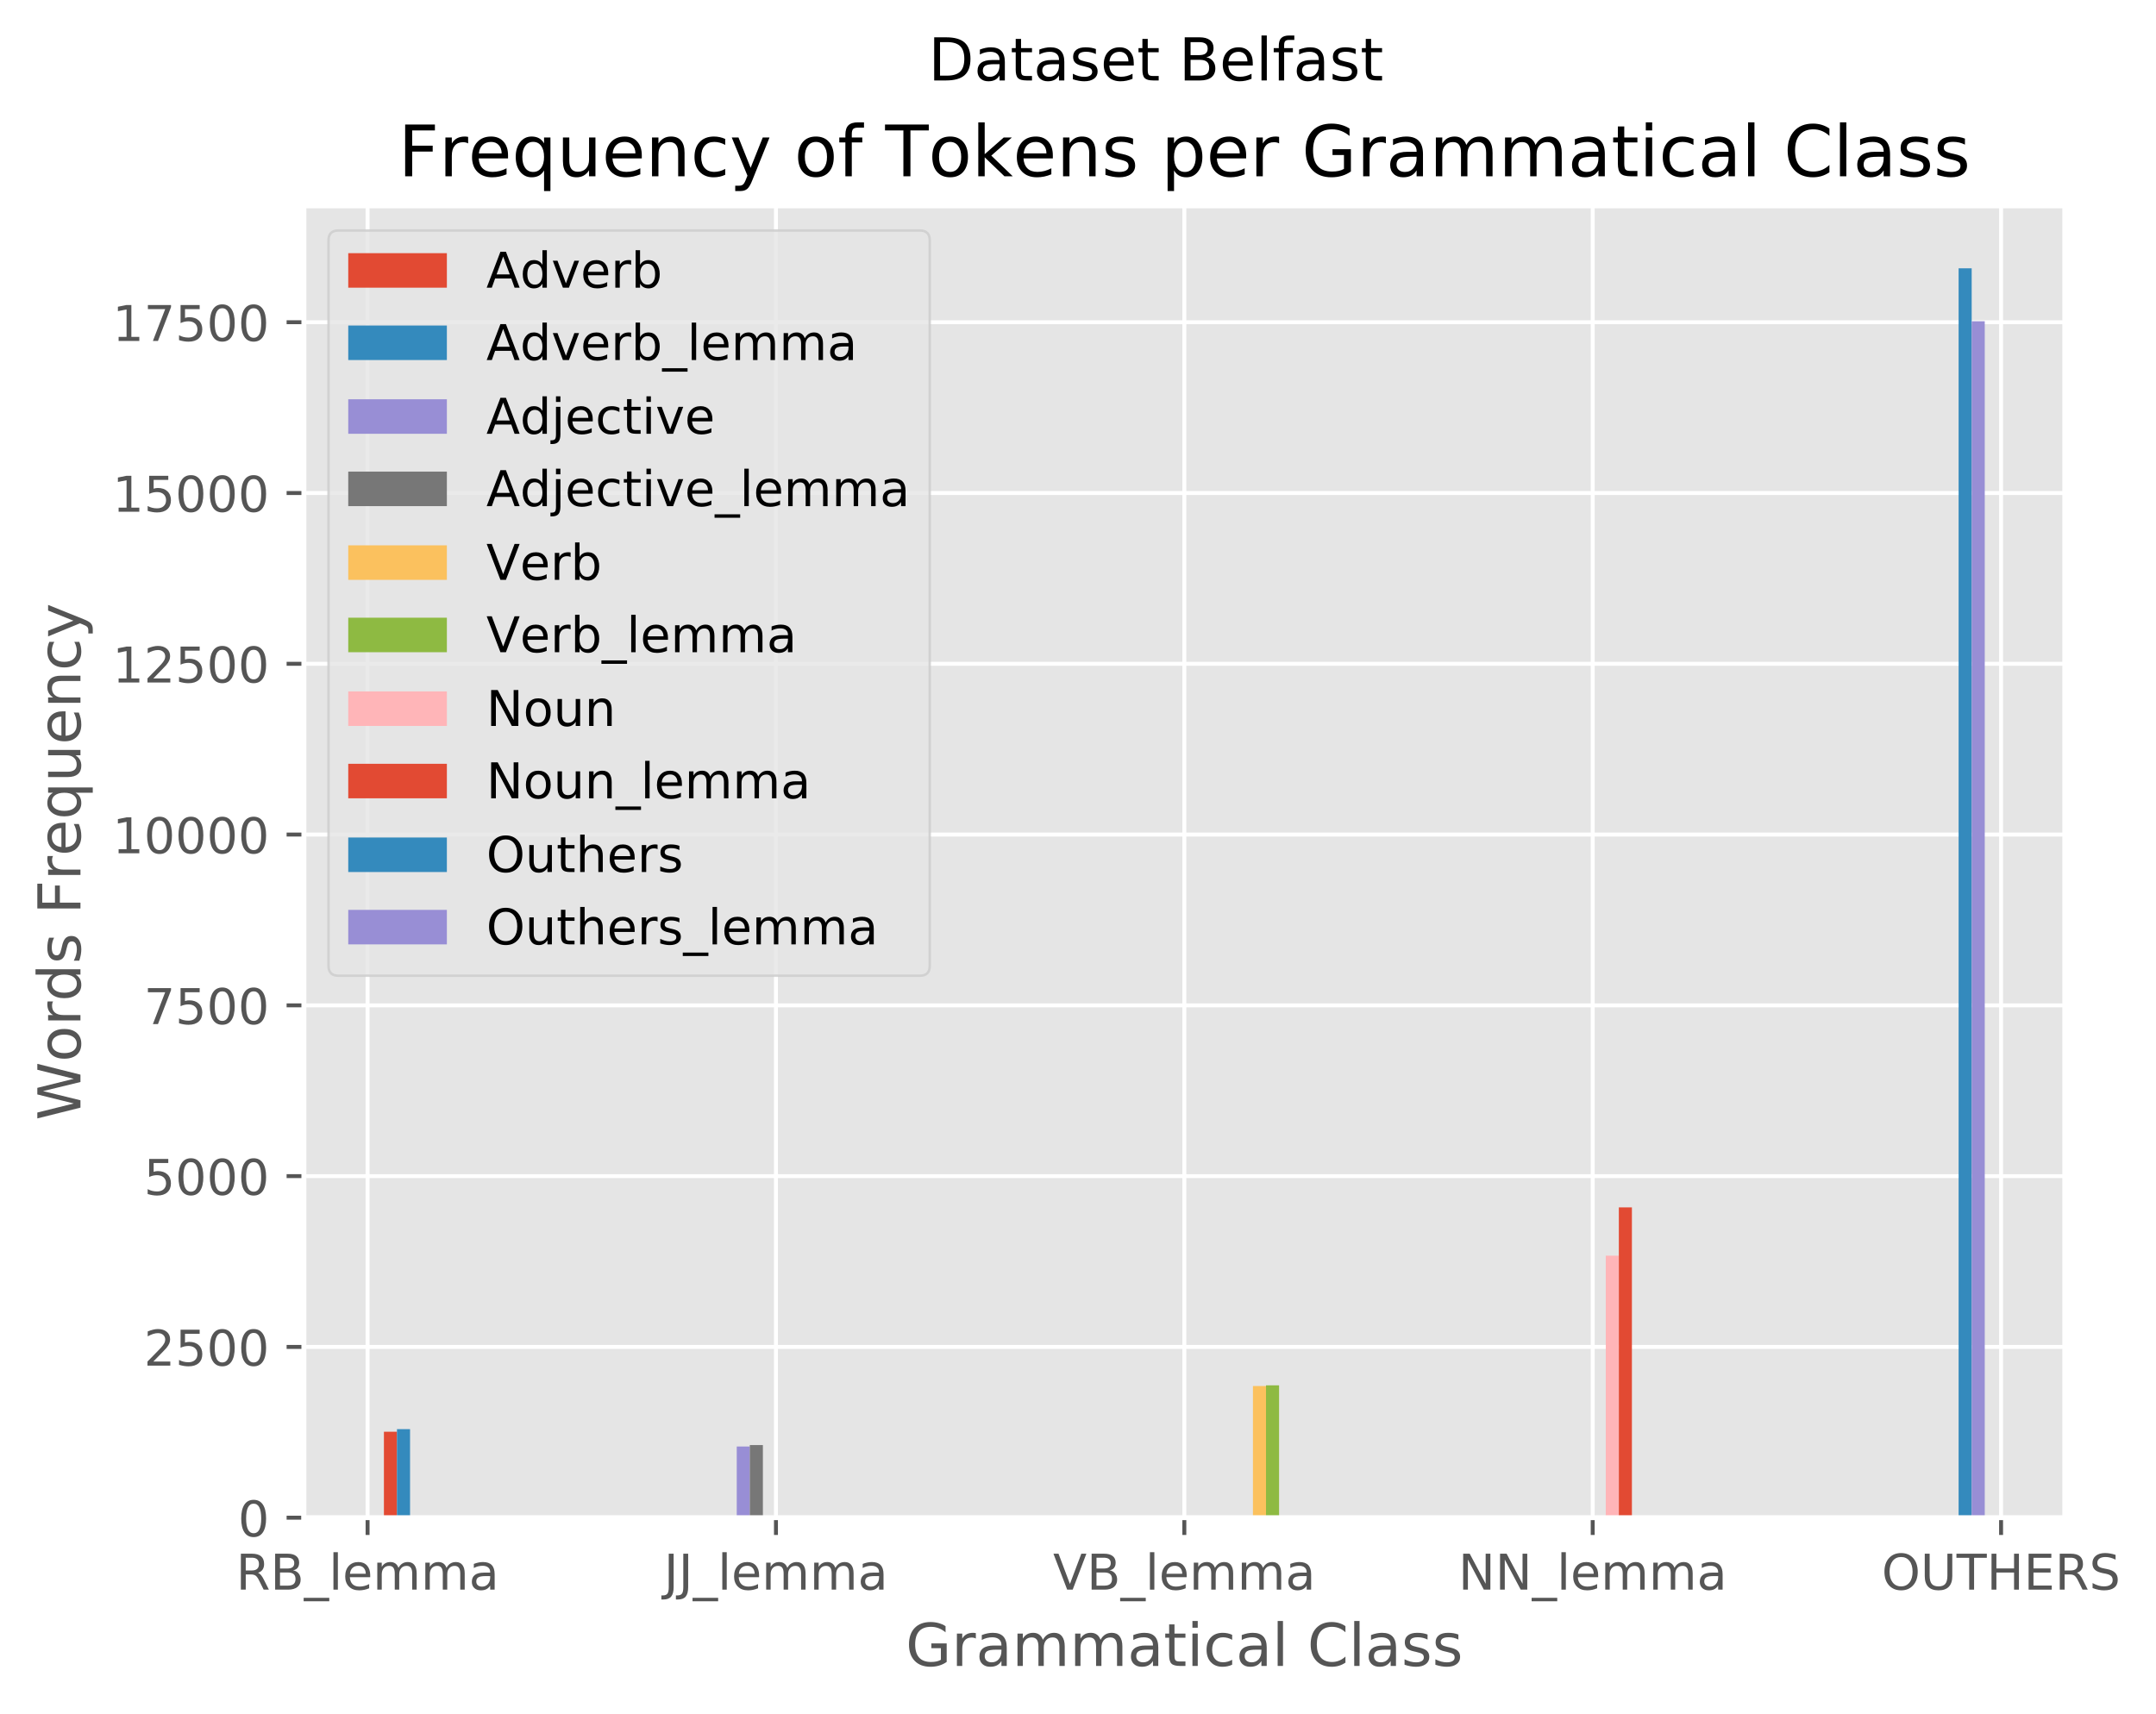 <?xml version="1.0" encoding="utf-8" standalone="no"?>
<!DOCTYPE svg PUBLIC "-//W3C//DTD SVG 1.1//EN"
  "http://www.w3.org/Graphics/SVG/1.1/DTD/svg11.dtd">
<!-- Created with matplotlib (http://matplotlib.org/) -->
<svg height="347.642pt" version="1.1" viewBox="0 0 437.244 347.642" width="437.244pt" xmlns="http://www.w3.org/2000/svg" xmlns:xlink="http://www.w3.org/1999/xlink">
 <defs>
  <style type="text/css">
*{stroke-linecap:butt;stroke-linejoin:round;}
  </style>
 </defs>
 <g id="figure_1">
  <g id="patch_1">
   <path d="M 0 347.642 
L 437.244 347.642 
L 437.244 0 
L 0 0 
z
" style="fill:#ffffff;"/>
  </g>
  <g id="axes_1">
   <g id="patch_2">
    <path d="M 61.626 307.872 
L 418.746 307.872 
L 418.746 41.76 
L 61.626 41.76 
z
" style="fill:#e5e5e5;"/>
   </g>
   <g id="matplotlib.axis_1">
    <g id="xtick_1">
     <g id="line2d_1">
      <path clip-path="url(#p99de558b36)" d="M 74.546 307.872 
L 74.546 41.76 
" style="fill:none;stroke:#ffffff;stroke-linecap:square;stroke-width:0.8;"/>
     </g>
     <g id="line2d_2">
      <defs>
       <path d="M 0 0 
L 0 3.5 
" id="m81a0462967" style="stroke:#555555;stroke-width:0.8;"/>
      </defs>
      <g>
       <use style="fill:#555555;stroke:#555555;stroke-width:0.8;" x="74.546" xlink:href="#m81a0462967" y="307.872"/>
      </g>
     </g>
     <g id="text_1">
      <!-- RB_lemma -->
      <defs>
       <path d="M 44.391 34.188 
Q 47.562 33.109 50.562 29.594 
Q 53.562 26.078 56.594 19.922 
L 66.609 0 
L 56 0 
L 46.688 18.703 
Q 43.062 26.031 39.672 28.422 
Q 36.281 30.812 30.422 30.812 
L 19.672 30.812 
L 19.672 0 
L 9.812 0 
L 9.812 72.906 
L 32.078 72.906 
Q 44.578 72.906 50.734 67.672 
Q 56.891 62.453 56.891 51.906 
Q 56.891 45.016 53.688 40.469 
Q 50.484 35.938 44.391 34.188 
z
M 19.672 64.797 
L 19.672 38.922 
L 32.078 38.922 
Q 39.203 38.922 42.844 42.219 
Q 46.484 45.516 46.484 51.906 
Q 46.484 58.297 42.844 61.547 
Q 39.203 64.797 32.078 64.797 
z
" id="DejaVuSans-52"/>
       <path d="M 19.672 34.812 
L 19.672 8.109 
L 35.5 8.109 
Q 43.453 8.109 47.281 11.406 
Q 51.125 14.703 51.125 21.484 
Q 51.125 28.328 47.281 31.562 
Q 43.453 34.812 35.5 34.812 
z
M 19.672 64.797 
L 19.672 42.828 
L 34.281 42.828 
Q 41.5 42.828 45.031 45.531 
Q 48.578 48.25 48.578 53.812 
Q 48.578 59.328 45.031 62.062 
Q 41.5 64.797 34.281 64.797 
z
M 9.812 72.906 
L 35.016 72.906 
Q 46.297 72.906 52.391 68.219 
Q 58.5 63.531 58.5 54.891 
Q 58.5 48.188 55.375 44.234 
Q 52.25 40.281 46.188 39.312 
Q 53.469 37.75 57.5 32.781 
Q 61.531 27.828 61.531 20.406 
Q 61.531 10.641 54.891 5.312 
Q 48.25 0 35.984 0 
L 9.812 0 
z
" id="DejaVuSans-42"/>
       <path d="M 50.984 -16.609 
L 50.984 -23.578 
L -0.984 -23.578 
L -0.984 -16.609 
z
" id="DejaVuSans-5f"/>
       <path d="M 9.422 75.984 
L 18.406 75.984 
L 18.406 0 
L 9.422 0 
z
" id="DejaVuSans-6c"/>
       <path d="M 56.203 29.594 
L 56.203 25.203 
L 14.891 25.203 
Q 15.484 15.922 20.484 11.062 
Q 25.484 6.203 34.422 6.203 
Q 39.594 6.203 44.453 7.469 
Q 49.312 8.734 54.109 11.281 
L 54.109 2.781 
Q 49.266 0.734 44.188 -0.344 
Q 39.109 -1.422 33.891 -1.422 
Q 20.797 -1.422 13.156 6.188 
Q 5.516 13.812 5.516 26.812 
Q 5.516 40.234 12.766 48.109 
Q 20.016 56 32.328 56 
Q 43.359 56 49.781 48.891 
Q 56.203 41.797 56.203 29.594 
z
M 47.219 32.234 
Q 47.125 39.594 43.094 43.984 
Q 39.062 48.391 32.422 48.391 
Q 24.906 48.391 20.391 44.141 
Q 15.875 39.891 15.188 32.172 
z
" id="DejaVuSans-65"/>
       <path d="M 52 44.188 
Q 55.375 50.25 60.062 53.125 
Q 64.75 56 71.094 56 
Q 79.641 56 84.281 50.016 
Q 88.922 44.047 88.922 33.016 
L 88.922 0 
L 79.891 0 
L 79.891 32.719 
Q 79.891 40.578 77.094 44.375 
Q 74.312 48.188 68.609 48.188 
Q 61.625 48.188 57.562 43.547 
Q 53.516 38.922 53.516 30.906 
L 53.516 0 
L 44.484 0 
L 44.484 32.719 
Q 44.484 40.625 41.703 44.406 
Q 38.922 48.188 33.109 48.188 
Q 26.219 48.188 22.156 43.531 
Q 18.109 38.875 18.109 30.906 
L 18.109 0 
L 9.078 0 
L 9.078 54.688 
L 18.109 54.688 
L 18.109 46.188 
Q 21.188 51.219 25.484 53.609 
Q 29.781 56 35.688 56 
Q 41.656 56 45.828 52.969 
Q 50 49.953 52 44.188 
z
" id="DejaVuSans-6d"/>
       <path d="M 34.281 27.484 
Q 23.391 27.484 19.188 25 
Q 14.984 22.516 14.984 16.5 
Q 14.984 11.719 18.141 8.906 
Q 21.297 6.109 26.703 6.109 
Q 34.188 6.109 38.703 11.406 
Q 43.219 16.703 43.219 25.484 
L 43.219 27.484 
z
M 52.203 31.203 
L 52.203 0 
L 43.219 0 
L 43.219 8.297 
Q 40.141 3.328 35.547 0.953 
Q 30.953 -1.422 24.312 -1.422 
Q 15.922 -1.422 10.953 3.297 
Q 6 8.016 6 15.922 
Q 6 25.141 12.172 29.828 
Q 18.359 34.516 30.609 34.516 
L 43.219 34.516 
L 43.219 35.406 
Q 43.219 41.609 39.141 45 
Q 35.062 48.391 27.688 48.391 
Q 23 48.391 18.547 47.266 
Q 14.109 46.141 10.016 43.891 
L 10.016 52.203 
Q 14.938 54.109 19.578 55.047 
Q 24.219 56 28.609 56 
Q 40.484 56 46.344 49.844 
Q 52.203 43.703 52.203 31.203 
z
" id="DejaVuSans-61"/>
      </defs>
      <g style="fill:#555555;" transform="translate(47.871 322.47)scale(0.1 -0.1)">
       <use xlink:href="#DejaVuSans-52"/>
       <use x="69.482" xlink:href="#DejaVuSans-42"/>
       <use x="138.086" xlink:href="#DejaVuSans-5f"/>
       <use x="188.086" xlink:href="#DejaVuSans-6c"/>
       <use x="215.869" xlink:href="#DejaVuSans-65"/>
       <use x="277.393" xlink:href="#DejaVuSans-6d"/>
       <use x="374.805" xlink:href="#DejaVuSans-6d"/>
       <use x="472.217" xlink:href="#DejaVuSans-61"/>
      </g>
     </g>
    </g>
    <g id="xtick_2">
     <g id="line2d_3">
      <path clip-path="url(#p99de558b36)" d="M 157.366 307.872 
L 157.366 41.76 
" style="fill:none;stroke:#ffffff;stroke-linecap:square;stroke-width:0.8;"/>
     </g>
     <g id="line2d_4">
      <g>
       <use style="fill:#555555;stroke:#555555;stroke-width:0.8;" x="157.366" xlink:href="#m81a0462967" y="307.872"/>
      </g>
     </g>
     <g id="text_2">
      <!-- JJ_lemma -->
      <defs>
       <path d="M 9.812 72.906 
L 19.672 72.906 
L 19.672 5.078 
Q 19.672 -8.109 14.672 -14.062 
Q 9.672 -20.016 -1.422 -20.016 
L -5.172 -20.016 
L -5.172 -11.719 
L -2.094 -11.719 
Q 4.438 -11.719 7.125 -8.047 
Q 9.812 -4.391 9.812 5.078 
z
" id="DejaVuSans-4a"/>
      </defs>
      <g style="fill:#555555;" transform="translate(134.646 322.47)scale(0.1 -0.1)">
       <use xlink:href="#DejaVuSans-4a"/>
       <use x="29.492" xlink:href="#DejaVuSans-4a"/>
       <use x="58.984" xlink:href="#DejaVuSans-5f"/>
       <use x="108.984" xlink:href="#DejaVuSans-6c"/>
       <use x="136.768" xlink:href="#DejaVuSans-65"/>
       <use x="198.291" xlink:href="#DejaVuSans-6d"/>
       <use x="295.703" xlink:href="#DejaVuSans-6d"/>
       <use x="393.115" xlink:href="#DejaVuSans-61"/>
      </g>
     </g>
    </g>
    <g id="xtick_3">
     <g id="line2d_5">
      <path clip-path="url(#p99de558b36)" d="M 240.186 307.872 
L 240.186 41.76 
" style="fill:none;stroke:#ffffff;stroke-linecap:square;stroke-width:0.8;"/>
     </g>
     <g id="line2d_6">
      <g>
       <use style="fill:#555555;stroke:#555555;stroke-width:0.8;" x="240.186" xlink:href="#m81a0462967" y="307.872"/>
      </g>
     </g>
     <g id="text_3">
      <!-- VB_lemma -->
      <defs>
       <path d="M 28.609 0 
L 0.781 72.906 
L 11.078 72.906 
L 34.188 11.531 
L 57.328 72.906 
L 67.578 72.906 
L 39.797 0 
z
" id="DejaVuSans-56"/>
      </defs>
      <g style="fill:#555555;" transform="translate(213.565 322.47)scale(0.1 -0.1)">
       <use xlink:href="#DejaVuSans-56"/>
       <use x="68.408" xlink:href="#DejaVuSans-42"/>
       <use x="137.012" xlink:href="#DejaVuSans-5f"/>
       <use x="187.012" xlink:href="#DejaVuSans-6c"/>
       <use x="214.795" xlink:href="#DejaVuSans-65"/>
       <use x="276.318" xlink:href="#DejaVuSans-6d"/>
       <use x="373.73" xlink:href="#DejaVuSans-6d"/>
       <use x="471.143" xlink:href="#DejaVuSans-61"/>
      </g>
     </g>
    </g>
    <g id="xtick_4">
     <g id="line2d_7">
      <path clip-path="url(#p99de558b36)" d="M 323.006 307.872 
L 323.006 41.76 
" style="fill:none;stroke:#ffffff;stroke-linecap:square;stroke-width:0.8;"/>
     </g>
     <g id="line2d_8">
      <g>
       <use style="fill:#555555;stroke:#555555;stroke-width:0.8;" x="323.006" xlink:href="#m81a0462967" y="307.872"/>
      </g>
     </g>
     <g id="text_4">
      <!-- NN_lemma -->
      <defs>
       <path d="M 9.812 72.906 
L 23.094 72.906 
L 55.422 11.922 
L 55.422 72.906 
L 64.984 72.906 
L 64.984 0 
L 51.703 0 
L 19.391 60.984 
L 19.391 0 
L 9.812 0 
z
" id="DejaVuSans-4e"/>
      </defs>
      <g style="fill:#555555;" transform="translate(295.755 322.47)scale(0.1 -0.1)">
       <use xlink:href="#DejaVuSans-4e"/>
       <use x="74.805" xlink:href="#DejaVuSans-4e"/>
       <use x="149.609" xlink:href="#DejaVuSans-5f"/>
       <use x="199.609" xlink:href="#DejaVuSans-6c"/>
       <use x="227.393" xlink:href="#DejaVuSans-65"/>
       <use x="288.916" xlink:href="#DejaVuSans-6d"/>
       <use x="386.328" xlink:href="#DejaVuSans-6d"/>
       <use x="483.74" xlink:href="#DejaVuSans-61"/>
      </g>
     </g>
    </g>
    <g id="xtick_5">
     <g id="line2d_9">
      <path clip-path="url(#p99de558b36)" d="M 405.826 307.872 
L 405.826 41.76 
" style="fill:none;stroke:#ffffff;stroke-linecap:square;stroke-width:0.8;"/>
     </g>
     <g id="line2d_10">
      <g>
       <use style="fill:#555555;stroke:#555555;stroke-width:0.8;" x="405.826" xlink:href="#m81a0462967" y="307.872"/>
      </g>
     </g>
     <g id="text_5">
      <!-- OUTHERS -->
      <defs>
       <path d="M 39.406 66.219 
Q 28.656 66.219 22.328 58.203 
Q 16.016 50.203 16.016 36.375 
Q 16.016 22.609 22.328 14.594 
Q 28.656 6.594 39.406 6.594 
Q 50.141 6.594 56.422 14.594 
Q 62.703 22.609 62.703 36.375 
Q 62.703 50.203 56.422 58.203 
Q 50.141 66.219 39.406 66.219 
z
M 39.406 74.219 
Q 54.734 74.219 63.906 63.938 
Q 73.094 53.656 73.094 36.375 
Q 73.094 19.141 63.906 8.859 
Q 54.734 -1.422 39.406 -1.422 
Q 24.031 -1.422 14.812 8.828 
Q 5.609 19.094 5.609 36.375 
Q 5.609 53.656 14.812 63.938 
Q 24.031 74.219 39.406 74.219 
z
" id="DejaVuSans-4f"/>
       <path d="M 8.688 72.906 
L 18.609 72.906 
L 18.609 28.609 
Q 18.609 16.891 22.844 11.734 
Q 27.094 6.594 36.625 6.594 
Q 46.094 6.594 50.344 11.734 
Q 54.594 16.891 54.594 28.609 
L 54.594 72.906 
L 64.5 72.906 
L 64.5 27.391 
Q 64.5 13.141 57.438 5.859 
Q 50.391 -1.422 36.625 -1.422 
Q 22.797 -1.422 15.734 5.859 
Q 8.688 13.141 8.688 27.391 
z
" id="DejaVuSans-55"/>
       <path d="M -0.297 72.906 
L 61.375 72.906 
L 61.375 64.594 
L 35.5 64.594 
L 35.5 0 
L 25.594 0 
L 25.594 64.594 
L -0.297 64.594 
z
" id="DejaVuSans-54"/>
       <path d="M 9.812 72.906 
L 19.672 72.906 
L 19.672 43.016 
L 55.516 43.016 
L 55.516 72.906 
L 65.375 72.906 
L 65.375 0 
L 55.516 0 
L 55.516 34.719 
L 19.672 34.719 
L 19.672 0 
L 9.812 0 
z
" id="DejaVuSans-48"/>
       <path d="M 9.812 72.906 
L 55.906 72.906 
L 55.906 64.594 
L 19.672 64.594 
L 19.672 43.016 
L 54.391 43.016 
L 54.391 34.719 
L 19.672 34.719 
L 19.672 8.297 
L 56.781 8.297 
L 56.781 0 
L 9.812 0 
z
" id="DejaVuSans-45"/>
       <path d="M 53.516 70.516 
L 53.516 60.891 
Q 47.906 63.578 42.922 64.891 
Q 37.938 66.219 33.297 66.219 
Q 25.25 66.219 20.875 63.094 
Q 16.5 59.969 16.5 54.203 
Q 16.5 49.359 19.406 46.891 
Q 22.312 44.438 30.422 42.922 
L 36.375 41.703 
Q 47.406 39.594 52.656 34.297 
Q 57.906 29 57.906 20.125 
Q 57.906 9.516 50.797 4.047 
Q 43.703 -1.422 29.984 -1.422 
Q 24.812 -1.422 18.969 -0.25 
Q 13.141 0.922 6.891 3.219 
L 6.891 13.375 
Q 12.891 10.016 18.656 8.297 
Q 24.422 6.594 29.984 6.594 
Q 38.422 6.594 43.016 9.906 
Q 47.609 13.234 47.609 19.391 
Q 47.609 24.75 44.312 27.781 
Q 41.016 30.812 33.5 32.328 
L 27.484 33.5 
Q 16.453 35.688 11.516 40.375 
Q 6.594 45.062 6.594 53.422 
Q 6.594 63.094 13.406 68.656 
Q 20.219 74.219 32.172 74.219 
Q 37.312 74.219 42.625 73.281 
Q 47.953 72.359 53.516 70.516 
z
" id="DejaVuSans-53"/>
      </defs>
      <g style="fill:#555555;" transform="translate(381.609 322.47)scale(0.1 -0.1)">
       <use xlink:href="#DejaVuSans-4f"/>
       <use x="78.711" xlink:href="#DejaVuSans-55"/>
       <use x="151.904" xlink:href="#DejaVuSans-54"/>
       <use x="212.988" xlink:href="#DejaVuSans-48"/>
       <use x="288.184" xlink:href="#DejaVuSans-45"/>
       <use x="351.367" xlink:href="#DejaVuSans-52"/>
       <use x="420.85" xlink:href="#DejaVuSans-53"/>
      </g>
     </g>
    </g>
    <g id="text_6">
     <!-- Grammatical Class -->
     <defs>
      <path d="M 59.516 10.406 
L 59.516 29.984 
L 43.406 29.984 
L 43.406 38.094 
L 69.281 38.094 
L 69.281 6.781 
Q 63.578 2.734 56.688 0.656 
Q 49.812 -1.422 42 -1.422 
Q 24.906 -1.422 15.25 8.562 
Q 5.609 18.562 5.609 36.375 
Q 5.609 54.25 15.25 64.234 
Q 24.906 74.219 42 74.219 
Q 49.125 74.219 55.547 72.453 
Q 61.969 70.703 67.391 67.281 
L 67.391 56.781 
Q 61.922 61.422 55.766 63.766 
Q 49.609 66.109 42.828 66.109 
Q 29.438 66.109 22.719 58.641 
Q 16.016 51.172 16.016 36.375 
Q 16.016 21.625 22.719 14.156 
Q 29.438 6.688 42.828 6.688 
Q 48.047 6.688 52.141 7.594 
Q 56.25 8.5 59.516 10.406 
z
" id="DejaVuSans-47"/>
      <path d="M 41.109 46.297 
Q 39.594 47.172 37.812 47.578 
Q 36.031 48 33.891 48 
Q 26.266 48 22.188 43.047 
Q 18.109 38.094 18.109 28.812 
L 18.109 0 
L 9.078 0 
L 9.078 54.688 
L 18.109 54.688 
L 18.109 46.188 
Q 20.953 51.172 25.484 53.578 
Q 30.031 56 36.531 56 
Q 37.453 56 38.578 55.875 
Q 39.703 55.766 41.062 55.516 
z
" id="DejaVuSans-72"/>
      <path d="M 18.312 70.219 
L 18.312 54.688 
L 36.812 54.688 
L 36.812 47.703 
L 18.312 47.703 
L 18.312 18.016 
Q 18.312 11.328 20.141 9.422 
Q 21.969 7.516 27.594 7.516 
L 36.812 7.516 
L 36.812 0 
L 27.594 0 
Q 17.188 0 13.234 3.875 
Q 9.281 7.766 9.281 18.016 
L 9.281 47.703 
L 2.688 47.703 
L 2.688 54.688 
L 9.281 54.688 
L 9.281 70.219 
z
" id="DejaVuSans-74"/>
      <path d="M 9.422 54.688 
L 18.406 54.688 
L 18.406 0 
L 9.422 0 
z
M 9.422 75.984 
L 18.406 75.984 
L 18.406 64.594 
L 9.422 64.594 
z
" id="DejaVuSans-69"/>
      <path d="M 48.781 52.594 
L 48.781 44.188 
Q 44.969 46.297 41.141 47.344 
Q 37.312 48.391 33.406 48.391 
Q 24.656 48.391 19.812 42.844 
Q 14.984 37.312 14.984 27.297 
Q 14.984 17.281 19.812 11.734 
Q 24.656 6.203 33.406 6.203 
Q 37.312 6.203 41.141 7.25 
Q 44.969 8.297 48.781 10.406 
L 48.781 2.094 
Q 45.016 0.344 40.984 -0.531 
Q 36.969 -1.422 32.422 -1.422 
Q 20.062 -1.422 12.781 6.344 
Q 5.516 14.109 5.516 27.297 
Q 5.516 40.672 12.859 48.328 
Q 20.219 56 33.016 56 
Q 37.156 56 41.109 55.141 
Q 45.062 54.297 48.781 52.594 
z
" id="DejaVuSans-63"/>
      <path id="DejaVuSans-20"/>
      <path d="M 64.406 67.281 
L 64.406 56.891 
Q 59.422 61.531 53.781 63.812 
Q 48.141 66.109 41.797 66.109 
Q 29.297 66.109 22.656 58.469 
Q 16.016 50.828 16.016 36.375 
Q 16.016 21.969 22.656 14.328 
Q 29.297 6.688 41.797 6.688 
Q 48.141 6.688 53.781 8.984 
Q 59.422 11.281 64.406 15.922 
L 64.406 5.609 
Q 59.234 2.094 53.438 0.328 
Q 47.656 -1.422 41.219 -1.422 
Q 24.656 -1.422 15.125 8.703 
Q 5.609 18.844 5.609 36.375 
Q 5.609 53.953 15.125 64.078 
Q 24.656 74.219 41.219 74.219 
Q 47.75 74.219 53.531 72.484 
Q 59.328 70.75 64.406 67.281 
z
" id="DejaVuSans-43"/>
      <path d="M 44.281 53.078 
L 44.281 44.578 
Q 40.484 46.531 36.375 47.5 
Q 32.281 48.484 27.875 48.484 
Q 21.188 48.484 17.844 46.438 
Q 14.5 44.391 14.5 40.281 
Q 14.5 37.156 16.891 35.375 
Q 19.281 33.594 26.516 31.984 
L 29.594 31.297 
Q 39.156 29.25 43.188 25.516 
Q 47.219 21.781 47.219 15.094 
Q 47.219 7.469 41.188 3.016 
Q 35.156 -1.422 24.609 -1.422 
Q 20.219 -1.422 15.453 -0.562 
Q 10.688 0.297 5.422 2 
L 5.422 11.281 
Q 10.406 8.688 15.234 7.391 
Q 20.062 6.109 24.812 6.109 
Q 31.156 6.109 34.562 8.281 
Q 37.984 10.453 37.984 14.406 
Q 37.984 18.062 35.516 20.016 
Q 33.062 21.969 24.703 23.781 
L 21.578 24.516 
Q 13.234 26.266 9.516 29.906 
Q 5.812 33.547 5.812 39.891 
Q 5.812 47.609 11.281 51.797 
Q 16.75 56 26.812 56 
Q 31.781 56 36.172 55.266 
Q 40.578 54.547 44.281 53.078 
z
" id="DejaVuSans-73"/>
     </defs>
     <g style="fill:#555555;" transform="translate(183.675 337.946)scale(0.12 -0.12)">
      <use xlink:href="#DejaVuSans-47"/>
      <use x="77.49" xlink:href="#DejaVuSans-72"/>
      <use x="118.604" xlink:href="#DejaVuSans-61"/>
      <use x="179.883" xlink:href="#DejaVuSans-6d"/>
      <use x="277.295" xlink:href="#DejaVuSans-6d"/>
      <use x="374.707" xlink:href="#DejaVuSans-61"/>
      <use x="435.986" xlink:href="#DejaVuSans-74"/>
      <use x="475.195" xlink:href="#DejaVuSans-69"/>
      <use x="502.979" xlink:href="#DejaVuSans-63"/>
      <use x="557.959" xlink:href="#DejaVuSans-61"/>
      <use x="619.238" xlink:href="#DejaVuSans-6c"/>
      <use x="647.021" xlink:href="#DejaVuSans-20"/>
      <use x="678.809" xlink:href="#DejaVuSans-43"/>
      <use x="748.633" xlink:href="#DejaVuSans-6c"/>
      <use x="776.416" xlink:href="#DejaVuSans-61"/>
      <use x="837.695" xlink:href="#DejaVuSans-73"/>
      <use x="889.795" xlink:href="#DejaVuSans-73"/>
     </g>
    </g>
   </g>
   <g id="matplotlib.axis_2">
    <g id="ytick_1">
     <g id="line2d_11">
      <path clip-path="url(#p99de558b36)" d="M 61.626 307.872 
L 418.746 307.872 
" style="fill:none;stroke:#ffffff;stroke-linecap:square;stroke-width:0.8;"/>
     </g>
     <g id="line2d_12">
      <defs>
       <path d="M 0 0 
L -3.5 0 
" id="m2eb735e2ea" style="stroke:#555555;stroke-width:0.8;"/>
      </defs>
      <g>
       <use style="fill:#555555;stroke:#555555;stroke-width:0.8;" x="61.626" xlink:href="#m2eb735e2ea" y="307.872"/>
      </g>
     </g>
     <g id="text_7">
      <!-- 0 -->
      <defs>
       <path d="M 31.781 66.406 
Q 24.172 66.406 20.328 58.906 
Q 16.5 51.422 16.5 36.375 
Q 16.5 21.391 20.328 13.891 
Q 24.172 6.391 31.781 6.391 
Q 39.453 6.391 43.281 13.891 
Q 47.125 21.391 47.125 36.375 
Q 47.125 51.422 43.281 58.906 
Q 39.453 66.406 31.781 66.406 
z
M 31.781 74.219 
Q 44.047 74.219 50.516 64.516 
Q 56.984 54.828 56.984 36.375 
Q 56.984 17.969 50.516 8.266 
Q 44.047 -1.422 31.781 -1.422 
Q 19.531 -1.422 13.062 8.266 
Q 6.594 17.969 6.594 36.375 
Q 6.594 54.828 13.062 64.516 
Q 19.531 74.219 31.781 74.219 
z
" id="DejaVuSans-30"/>
      </defs>
      <g style="fill:#555555;" transform="translate(48.264 311.671)scale(0.1 -0.1)">
       <use xlink:href="#DejaVuSans-30"/>
      </g>
     </g>
    </g>
    <g id="ytick_2">
     <g id="line2d_13">
      <path clip-path="url(#p99de558b36)" d="M 61.626 273.228 
L 418.746 273.228 
" style="fill:none;stroke:#ffffff;stroke-linecap:square;stroke-width:0.8;"/>
     </g>
     <g id="line2d_14">
      <g>
       <use style="fill:#555555;stroke:#555555;stroke-width:0.8;" x="61.626" xlink:href="#m2eb735e2ea" y="273.228"/>
      </g>
     </g>
     <g id="text_8">
      <!-- 2500 -->
      <defs>
       <path d="M 19.188 8.297 
L 53.609 8.297 
L 53.609 0 
L 7.328 0 
L 7.328 8.297 
Q 12.938 14.109 22.625 23.891 
Q 32.328 33.688 34.812 36.531 
Q 39.547 41.844 41.422 45.531 
Q 43.312 49.219 43.312 52.781 
Q 43.312 58.594 39.234 62.25 
Q 35.156 65.922 28.609 65.922 
Q 23.969 65.922 18.812 64.312 
Q 13.672 62.703 7.812 59.422 
L 7.812 69.391 
Q 13.766 71.781 18.938 73 
Q 24.125 74.219 28.422 74.219 
Q 39.75 74.219 46.484 68.547 
Q 53.219 62.891 53.219 53.422 
Q 53.219 48.922 51.531 44.891 
Q 49.859 40.875 45.406 35.406 
Q 44.188 33.984 37.641 27.219 
Q 31.109 20.453 19.188 8.297 
z
" id="DejaVuSans-32"/>
       <path d="M 10.797 72.906 
L 49.516 72.906 
L 49.516 64.594 
L 19.828 64.594 
L 19.828 46.734 
Q 21.969 47.469 24.109 47.828 
Q 26.266 48.188 28.422 48.188 
Q 40.625 48.188 47.75 41.5 
Q 54.891 34.812 54.891 23.391 
Q 54.891 11.625 47.562 5.094 
Q 40.234 -1.422 26.906 -1.422 
Q 22.312 -1.422 17.547 -0.641 
Q 12.797 0.141 7.719 1.703 
L 7.719 11.625 
Q 12.109 9.234 16.797 8.062 
Q 21.484 6.891 26.703 6.891 
Q 35.156 6.891 40.078 11.328 
Q 45.016 15.766 45.016 23.391 
Q 45.016 31 40.078 35.438 
Q 35.156 39.891 26.703 39.891 
Q 22.75 39.891 18.812 39.016 
Q 14.891 38.141 10.797 36.281 
z
" id="DejaVuSans-35"/>
      </defs>
      <g style="fill:#555555;" transform="translate(29.176 277.027)scale(0.1 -0.1)">
       <use xlink:href="#DejaVuSans-32"/>
       <use x="63.623" xlink:href="#DejaVuSans-35"/>
       <use x="127.246" xlink:href="#DejaVuSans-30"/>
       <use x="190.869" xlink:href="#DejaVuSans-30"/>
      </g>
     </g>
    </g>
    <g id="ytick_3">
     <g id="line2d_15">
      <path clip-path="url(#p99de558b36)" d="M 61.626 238.584 
L 418.746 238.584 
" style="fill:none;stroke:#ffffff;stroke-linecap:square;stroke-width:0.8;"/>
     </g>
     <g id="line2d_16">
      <g>
       <use style="fill:#555555;stroke:#555555;stroke-width:0.8;" x="61.626" xlink:href="#m2eb735e2ea" y="238.584"/>
      </g>
     </g>
     <g id="text_9">
      <!-- 5000 -->
      <g style="fill:#555555;" transform="translate(29.176 242.384)scale(0.1 -0.1)">
       <use xlink:href="#DejaVuSans-35"/>
       <use x="63.623" xlink:href="#DejaVuSans-30"/>
       <use x="127.246" xlink:href="#DejaVuSans-30"/>
       <use x="190.869" xlink:href="#DejaVuSans-30"/>
      </g>
     </g>
    </g>
    <g id="ytick_4">
     <g id="line2d_17">
      <path clip-path="url(#p99de558b36)" d="M 61.626 203.941 
L 418.746 203.941 
" style="fill:none;stroke:#ffffff;stroke-linecap:square;stroke-width:0.8;"/>
     </g>
     <g id="line2d_18">
      <g>
       <use style="fill:#555555;stroke:#555555;stroke-width:0.8;" x="61.626" xlink:href="#m2eb735e2ea" y="203.941"/>
      </g>
     </g>
     <g id="text_10">
      <!-- 7500 -->
      <defs>
       <path d="M 8.203 72.906 
L 55.078 72.906 
L 55.078 68.703 
L 28.609 0 
L 18.312 0 
L 43.219 64.594 
L 8.203 64.594 
z
" id="DejaVuSans-37"/>
      </defs>
      <g style="fill:#555555;" transform="translate(29.176 207.74)scale(0.1 -0.1)">
       <use xlink:href="#DejaVuSans-37"/>
       <use x="63.623" xlink:href="#DejaVuSans-35"/>
       <use x="127.246" xlink:href="#DejaVuSans-30"/>
       <use x="190.869" xlink:href="#DejaVuSans-30"/>
      </g>
     </g>
    </g>
    <g id="ytick_5">
     <g id="line2d_19">
      <path clip-path="url(#p99de558b36)" d="M 61.626 169.297 
L 418.746 169.297 
" style="fill:none;stroke:#ffffff;stroke-linecap:square;stroke-width:0.8;"/>
     </g>
     <g id="line2d_20">
      <g>
       <use style="fill:#555555;stroke:#555555;stroke-width:0.8;" x="61.626" xlink:href="#m2eb735e2ea" y="169.297"/>
      </g>
     </g>
     <g id="text_11">
      <!-- 10000 -->
      <defs>
       <path d="M 12.406 8.297 
L 28.516 8.297 
L 28.516 63.922 
L 10.984 60.406 
L 10.984 69.391 
L 28.422 72.906 
L 38.281 72.906 
L 38.281 8.297 
L 54.391 8.297 
L 54.391 0 
L 12.406 0 
z
" id="DejaVuSans-31"/>
      </defs>
      <g style="fill:#555555;" transform="translate(22.814 173.096)scale(0.1 -0.1)">
       <use xlink:href="#DejaVuSans-31"/>
       <use x="63.623" xlink:href="#DejaVuSans-30"/>
       <use x="127.246" xlink:href="#DejaVuSans-30"/>
       <use x="190.869" xlink:href="#DejaVuSans-30"/>
       <use x="254.492" xlink:href="#DejaVuSans-30"/>
      </g>
     </g>
    </g>
    <g id="ytick_6">
     <g id="line2d_21">
      <path clip-path="url(#p99de558b36)" d="M 61.626 134.653 
L 418.746 134.653 
" style="fill:none;stroke:#ffffff;stroke-linecap:square;stroke-width:0.8;"/>
     </g>
     <g id="line2d_22">
      <g>
       <use style="fill:#555555;stroke:#555555;stroke-width:0.8;" x="61.626" xlink:href="#m2eb735e2ea" y="134.653"/>
      </g>
     </g>
     <g id="text_12">
      <!-- 12500 -->
      <g style="fill:#555555;" transform="translate(22.814 138.452)scale(0.1 -0.1)">
       <use xlink:href="#DejaVuSans-31"/>
       <use x="63.623" xlink:href="#DejaVuSans-32"/>
       <use x="127.246" xlink:href="#DejaVuSans-35"/>
       <use x="190.869" xlink:href="#DejaVuSans-30"/>
       <use x="254.492" xlink:href="#DejaVuSans-30"/>
      </g>
     </g>
    </g>
    <g id="ytick_7">
     <g id="line2d_23">
      <path clip-path="url(#p99de558b36)" d="M 61.626 100.009 
L 418.746 100.009 
" style="fill:none;stroke:#ffffff;stroke-linecap:square;stroke-width:0.8;"/>
     </g>
     <g id="line2d_24">
      <g>
       <use style="fill:#555555;stroke:#555555;stroke-width:0.8;" x="61.626" xlink:href="#m2eb735e2ea" y="100.009"/>
      </g>
     </g>
     <g id="text_13">
      <!-- 15000 -->
      <g style="fill:#555555;" transform="translate(22.814 103.809)scale(0.1 -0.1)">
       <use xlink:href="#DejaVuSans-31"/>
       <use x="63.623" xlink:href="#DejaVuSans-35"/>
       <use x="127.246" xlink:href="#DejaVuSans-30"/>
       <use x="190.869" xlink:href="#DejaVuSans-30"/>
       <use x="254.492" xlink:href="#DejaVuSans-30"/>
      </g>
     </g>
    </g>
    <g id="ytick_8">
     <g id="line2d_25">
      <path clip-path="url(#p99de558b36)" d="M 61.626 65.366 
L 418.746 65.366 
" style="fill:none;stroke:#ffffff;stroke-linecap:square;stroke-width:0.8;"/>
     </g>
     <g id="line2d_26">
      <g>
       <use style="fill:#555555;stroke:#555555;stroke-width:0.8;" x="61.626" xlink:href="#m2eb735e2ea" y="65.366"/>
      </g>
     </g>
     <g id="text_14">
      <!-- 17500 -->
      <g style="fill:#555555;" transform="translate(22.814 69.165)scale(0.1 -0.1)">
       <use xlink:href="#DejaVuSans-31"/>
       <use x="63.623" xlink:href="#DejaVuSans-37"/>
       <use x="127.246" xlink:href="#DejaVuSans-35"/>
       <use x="190.869" xlink:href="#DejaVuSans-30"/>
       <use x="254.492" xlink:href="#DejaVuSans-30"/>
      </g>
     </g>
    </g>
    <g id="text_15">
     <!-- Words Frequency -->
     <defs>
      <path d="M 3.328 72.906 
L 13.281 72.906 
L 28.609 11.281 
L 43.891 72.906 
L 54.984 72.906 
L 70.312 11.281 
L 85.594 72.906 
L 95.609 72.906 
L 77.297 0 
L 64.891 0 
L 49.516 63.281 
L 33.984 0 
L 21.578 0 
z
" id="DejaVuSans-57"/>
      <path d="M 30.609 48.391 
Q 23.391 48.391 19.188 42.75 
Q 14.984 37.109 14.984 27.297 
Q 14.984 17.484 19.156 11.844 
Q 23.344 6.203 30.609 6.203 
Q 37.797 6.203 41.984 11.859 
Q 46.188 17.531 46.188 27.297 
Q 46.188 37.016 41.984 42.703 
Q 37.797 48.391 30.609 48.391 
z
M 30.609 56 
Q 42.328 56 49.016 48.375 
Q 55.719 40.766 55.719 27.297 
Q 55.719 13.875 49.016 6.219 
Q 42.328 -1.422 30.609 -1.422 
Q 18.844 -1.422 12.172 6.219 
Q 5.516 13.875 5.516 27.297 
Q 5.516 40.766 12.172 48.375 
Q 18.844 56 30.609 56 
z
" id="DejaVuSans-6f"/>
      <path d="M 45.406 46.391 
L 45.406 75.984 
L 54.391 75.984 
L 54.391 0 
L 45.406 0 
L 45.406 8.203 
Q 42.578 3.328 38.25 0.953 
Q 33.938 -1.422 27.875 -1.422 
Q 17.969 -1.422 11.734 6.484 
Q 5.516 14.406 5.516 27.297 
Q 5.516 40.188 11.734 48.094 
Q 17.969 56 27.875 56 
Q 33.938 56 38.25 53.625 
Q 42.578 51.266 45.406 46.391 
z
M 14.797 27.297 
Q 14.797 17.391 18.875 11.75 
Q 22.953 6.109 30.078 6.109 
Q 37.203 6.109 41.297 11.75 
Q 45.406 17.391 45.406 27.297 
Q 45.406 37.203 41.297 42.844 
Q 37.203 48.484 30.078 48.484 
Q 22.953 48.484 18.875 42.844 
Q 14.797 37.203 14.797 27.297 
z
" id="DejaVuSans-64"/>
      <path d="M 9.812 72.906 
L 51.703 72.906 
L 51.703 64.594 
L 19.672 64.594 
L 19.672 43.109 
L 48.578 43.109 
L 48.578 34.812 
L 19.672 34.812 
L 19.672 0 
L 9.812 0 
z
" id="DejaVuSans-46"/>
      <path d="M 14.797 27.297 
Q 14.797 17.391 18.875 11.75 
Q 22.953 6.109 30.078 6.109 
Q 37.203 6.109 41.297 11.75 
Q 45.406 17.391 45.406 27.297 
Q 45.406 37.203 41.297 42.844 
Q 37.203 48.484 30.078 48.484 
Q 22.953 48.484 18.875 42.844 
Q 14.797 37.203 14.797 27.297 
z
M 45.406 8.203 
Q 42.578 3.328 38.25 0.953 
Q 33.938 -1.422 27.875 -1.422 
Q 17.969 -1.422 11.734 6.484 
Q 5.516 14.406 5.516 27.297 
Q 5.516 40.188 11.734 48.094 
Q 17.969 56 27.875 56 
Q 33.938 56 38.25 53.625 
Q 42.578 51.266 45.406 46.391 
L 45.406 54.688 
L 54.391 54.688 
L 54.391 -20.797 
L 45.406 -20.797 
z
" id="DejaVuSans-71"/>
      <path d="M 8.5 21.578 
L 8.5 54.688 
L 17.484 54.688 
L 17.484 21.922 
Q 17.484 14.156 20.5 10.266 
Q 23.531 6.391 29.594 6.391 
Q 36.859 6.391 41.078 11.031 
Q 45.312 15.672 45.312 23.688 
L 45.312 54.688 
L 54.297 54.688 
L 54.297 0 
L 45.312 0 
L 45.312 8.406 
Q 42.047 3.422 37.719 1 
Q 33.406 -1.422 27.688 -1.422 
Q 18.266 -1.422 13.375 4.438 
Q 8.5 10.297 8.5 21.578 
z
M 31.109 56 
z
" id="DejaVuSans-75"/>
      <path d="M 54.891 33.016 
L 54.891 0 
L 45.906 0 
L 45.906 32.719 
Q 45.906 40.484 42.875 44.328 
Q 39.844 48.188 33.797 48.188 
Q 26.516 48.188 22.312 43.547 
Q 18.109 38.922 18.109 30.906 
L 18.109 0 
L 9.078 0 
L 9.078 54.688 
L 18.109 54.688 
L 18.109 46.188 
Q 21.344 51.125 25.703 53.562 
Q 30.078 56 35.797 56 
Q 45.219 56 50.047 50.172 
Q 54.891 44.344 54.891 33.016 
z
" id="DejaVuSans-6e"/>
      <path d="M 32.172 -5.078 
Q 28.375 -14.844 24.75 -17.812 
Q 21.141 -20.797 15.094 -20.797 
L 7.906 -20.797 
L 7.906 -13.281 
L 13.188 -13.281 
Q 16.891 -13.281 18.938 -11.516 
Q 21 -9.766 23.484 -3.219 
L 25.094 0.875 
L 2.984 54.688 
L 12.5 54.688 
L 29.594 11.922 
L 46.688 54.688 
L 56.203 54.688 
z
" id="DejaVuSans-79"/>
     </defs>
     <g style="fill:#555555;" transform="translate(16.318 227.279)rotate(-90)scale(0.12 -0.12)">
      <use xlink:href="#DejaVuSans-57"/>
      <use x="98.799" xlink:href="#DejaVuSans-6f"/>
      <use x="159.98" xlink:href="#DejaVuSans-72"/>
      <use x="201.078" xlink:href="#DejaVuSans-64"/>
      <use x="264.555" xlink:href="#DejaVuSans-73"/>
      <use x="316.654" xlink:href="#DejaVuSans-20"/>
      <use x="348.441" xlink:href="#DejaVuSans-46"/>
      <use x="405.852" xlink:href="#DejaVuSans-72"/>
      <use x="446.934" xlink:href="#DejaVuSans-65"/>
      <use x="508.457" xlink:href="#DejaVuSans-71"/>
      <use x="571.934" xlink:href="#DejaVuSans-75"/>
      <use x="635.312" xlink:href="#DejaVuSans-65"/>
      <use x="696.836" xlink:href="#DejaVuSans-6e"/>
      <use x="760.215" xlink:href="#DejaVuSans-63"/>
      <use x="815.195" xlink:href="#DejaVuSans-79"/>
     </g>
    </g>
   </g>
   <g id="patch_3">
    <path clip-path="url(#p99de558b36)" d="M 77.859 307.872 
L 80.509 307.872 
L 80.509 290.439 
L 77.859 290.439 
z
" style="fill:#e24a33;"/>
   </g>
   <g id="patch_4">
    <path clip-path="url(#p99de558b36)" d="M 110.987 307.872 
L 113.637 307.872 
L 113.637 307.872 
L 110.987 307.872 
z
" style="fill:#e24a33;"/>
   </g>
   <g id="patch_5">
    <path clip-path="url(#p99de558b36)" d="M 144.115 307.872 
L 146.765 307.872 
L 146.765 307.872 
L 144.115 307.872 
z
" style="fill:#e24a33;"/>
   </g>
   <g id="patch_6">
    <path clip-path="url(#p99de558b36)" d="M 177.243 307.872 
L 179.893 307.872 
L 179.893 307.872 
L 177.243 307.872 
z
" style="fill:#e24a33;"/>
   </g>
   <g id="patch_7">
    <path clip-path="url(#p99de558b36)" d="M 210.371 307.872 
L 213.021 307.872 
L 213.021 307.872 
L 210.371 307.872 
z
" style="fill:#e24a33;"/>
   </g>
   <g id="patch_8">
    <path clip-path="url(#p99de558b36)" d="M 243.499 307.872 
L 246.149 307.872 
L 246.149 307.872 
L 243.499 307.872 
z
" style="fill:#e24a33;"/>
   </g>
   <g id="patch_9">
    <path clip-path="url(#p99de558b36)" d="M 276.627 307.872 
L 279.277 307.872 
L 279.277 307.872 
L 276.627 307.872 
z
" style="fill:#e24a33;"/>
   </g>
   <g id="patch_10">
    <path clip-path="url(#p99de558b36)" d="M 309.755 307.872 
L 312.405 307.872 
L 312.405 307.872 
L 309.755 307.872 
z
" style="fill:#e24a33;"/>
   </g>
   <g id="patch_11">
    <path clip-path="url(#p99de558b36)" d="M 342.883 307.872 
L 345.533 307.872 
L 345.533 307.872 
L 342.883 307.872 
z
" style="fill:#e24a33;"/>
   </g>
   <g id="patch_12">
    <path clip-path="url(#p99de558b36)" d="M 376.011 307.872 
L 378.661 307.872 
L 378.661 307.872 
L 376.011 307.872 
z
" style="fill:#e24a33;"/>
   </g>
   <g id="patch_13">
    <path clip-path="url(#p99de558b36)" d="M 80.509 307.872 
L 83.159 307.872 
L 83.159 289.913 
L 80.509 289.913 
z
" style="fill:#348abd;"/>
   </g>
   <g id="patch_14">
    <path clip-path="url(#p99de558b36)" d="M 113.637 307.872 
L 116.287 307.872 
L 116.287 307.872 
L 113.637 307.872 
z
" style="fill:#348abd;"/>
   </g>
   <g id="patch_15">
    <path clip-path="url(#p99de558b36)" d="M 146.765 307.872 
L 149.415 307.872 
L 149.415 307.872 
L 146.765 307.872 
z
" style="fill:#348abd;"/>
   </g>
   <g id="patch_16">
    <path clip-path="url(#p99de558b36)" d="M 179.893 307.872 
L 182.544 307.872 
L 182.544 307.872 
L 179.893 307.872 
z
" style="fill:#348abd;"/>
   </g>
   <g id="patch_17">
    <path clip-path="url(#p99de558b36)" d="M 213.021 307.872 
L 215.672 307.872 
L 215.672 307.872 
L 213.021 307.872 
z
" style="fill:#348abd;"/>
   </g>
   <g id="patch_18">
    <path clip-path="url(#p99de558b36)" d="M 246.149 307.872 
L 248.8 307.872 
L 248.8 307.872 
L 246.149 307.872 
z
" style="fill:#348abd;"/>
   </g>
   <g id="patch_19">
    <path clip-path="url(#p99de558b36)" d="M 279.277 307.872 
L 281.928 307.872 
L 281.928 307.872 
L 279.277 307.872 
z
" style="fill:#348abd;"/>
   </g>
   <g id="patch_20">
    <path clip-path="url(#p99de558b36)" d="M 312.405 307.872 
L 315.056 307.872 
L 315.056 307.872 
L 312.405 307.872 
z
" style="fill:#348abd;"/>
   </g>
   <g id="patch_21">
    <path clip-path="url(#p99de558b36)" d="M 345.533 307.872 
L 348.184 307.872 
L 348.184 307.872 
L 345.533 307.872 
z
" style="fill:#348abd;"/>
   </g>
   <g id="patch_22">
    <path clip-path="url(#p99de558b36)" d="M 378.661 307.872 
L 381.312 307.872 
L 381.312 307.872 
L 378.661 307.872 
z
" style="fill:#348abd;"/>
   </g>
   <g id="patch_23">
    <path clip-path="url(#p99de558b36)" d="M 83.159 307.872 
L 85.81 307.872 
L 85.81 307.872 
L 83.159 307.872 
z
" style="fill:#988ed5;"/>
   </g>
   <g id="patch_24">
    <path clip-path="url(#p99de558b36)" d="M 116.287 307.872 
L 118.938 307.872 
L 118.938 307.872 
L 116.287 307.872 
z
" style="fill:#988ed5;"/>
   </g>
   <g id="patch_25">
    <path clip-path="url(#p99de558b36)" d="M 149.415 307.872 
L 152.066 307.872 
L 152.066 293.432 
L 149.415 293.432 
z
" style="fill:#988ed5;"/>
   </g>
   <g id="patch_26">
    <path clip-path="url(#p99de558b36)" d="M 182.544 307.872 
L 185.194 307.872 
L 185.194 307.872 
L 182.544 307.872 
z
" style="fill:#988ed5;"/>
   </g>
   <g id="patch_27">
    <path clip-path="url(#p99de558b36)" d="M 215.672 307.872 
L 218.322 307.872 
L 218.322 307.872 
L 215.672 307.872 
z
" style="fill:#988ed5;"/>
   </g>
   <g id="patch_28">
    <path clip-path="url(#p99de558b36)" d="M 248.8 307.872 
L 251.45 307.872 
L 251.45 307.872 
L 248.8 307.872 
z
" style="fill:#988ed5;"/>
   </g>
   <g id="patch_29">
    <path clip-path="url(#p99de558b36)" d="M 281.928 307.872 
L 284.578 307.872 
L 284.578 307.872 
L 281.928 307.872 
z
" style="fill:#988ed5;"/>
   </g>
   <g id="patch_30">
    <path clip-path="url(#p99de558b36)" d="M 315.056 307.872 
L 317.706 307.872 
L 317.706 307.872 
L 315.056 307.872 
z
" style="fill:#988ed5;"/>
   </g>
   <g id="patch_31">
    <path clip-path="url(#p99de558b36)" d="M 348.184 307.872 
L 350.834 307.872 
L 350.834 307.872 
L 348.184 307.872 
z
" style="fill:#988ed5;"/>
   </g>
   <g id="patch_32">
    <path clip-path="url(#p99de558b36)" d="M 381.312 307.872 
L 383.962 307.872 
L 383.962 307.872 
L 381.312 307.872 
z
" style="fill:#988ed5;"/>
   </g>
   <g id="patch_33">
    <path clip-path="url(#p99de558b36)" d="M 85.81 307.872 
L 88.46 307.872 
L 88.46 307.872 
L 85.81 307.872 
z
" style="fill:#777777;"/>
   </g>
   <g id="patch_34">
    <path clip-path="url(#p99de558b36)" d="M 118.938 307.872 
L 121.588 307.872 
L 121.588 307.872 
L 118.938 307.872 
z
" style="fill:#777777;"/>
   </g>
   <g id="patch_35">
    <path clip-path="url(#p99de558b36)" d="M 152.066 307.872 
L 154.716 307.872 
L 154.716 293.141 
L 152.066 293.141 
z
" style="fill:#777777;"/>
   </g>
   <g id="patch_36">
    <path clip-path="url(#p99de558b36)" d="M 185.194 307.872 
L 187.844 307.872 
L 187.844 307.872 
L 185.194 307.872 
z
" style="fill:#777777;"/>
   </g>
   <g id="patch_37">
    <path clip-path="url(#p99de558b36)" d="M 218.322 307.872 
L 220.972 307.872 
L 220.972 307.872 
L 218.322 307.872 
z
" style="fill:#777777;"/>
   </g>
   <g id="patch_38">
    <path clip-path="url(#p99de558b36)" d="M 251.45 307.872 
L 254.1 307.872 
L 254.1 307.872 
L 251.45 307.872 
z
" style="fill:#777777;"/>
   </g>
   <g id="patch_39">
    <path clip-path="url(#p99de558b36)" d="M 284.578 307.872 
L 287.228 307.872 
L 287.228 307.872 
L 284.578 307.872 
z
" style="fill:#777777;"/>
   </g>
   <g id="patch_40">
    <path clip-path="url(#p99de558b36)" d="M 317.706 307.872 
L 320.356 307.872 
L 320.356 307.872 
L 317.706 307.872 
z
" style="fill:#777777;"/>
   </g>
   <g id="patch_41">
    <path clip-path="url(#p99de558b36)" d="M 350.834 307.872 
L 353.484 307.872 
L 353.484 307.872 
L 350.834 307.872 
z
" style="fill:#777777;"/>
   </g>
   <g id="patch_42">
    <path clip-path="url(#p99de558b36)" d="M 383.962 307.872 
L 386.612 307.872 
L 386.612 307.872 
L 383.962 307.872 
z
" style="fill:#777777;"/>
   </g>
   <g id="patch_43">
    <path clip-path="url(#p99de558b36)" d="M 88.46 307.872 
L 91.11 307.872 
L 91.11 307.872 
L 88.46 307.872 
z
" style="fill:#fbc15e;"/>
   </g>
   <g id="patch_44">
    <path clip-path="url(#p99de558b36)" d="M 121.588 307.872 
L 124.238 307.872 
L 124.238 307.872 
L 121.588 307.872 
z
" style="fill:#fbc15e;"/>
   </g>
   <g id="patch_45">
    <path clip-path="url(#p99de558b36)" d="M 154.716 307.872 
L 157.366 307.872 
L 157.366 307.872 
L 154.716 307.872 
z
" style="fill:#fbc15e;"/>
   </g>
   <g id="patch_46">
    <path clip-path="url(#p99de558b36)" d="M 187.844 307.872 
L 190.494 307.872 
L 190.494 307.872 
L 187.844 307.872 
z
" style="fill:#fbc15e;"/>
   </g>
   <g id="patch_47">
    <path clip-path="url(#p99de558b36)" d="M 220.972 307.872 
L 223.622 307.872 
L 223.622 307.872 
L 220.972 307.872 
z
" style="fill:#fbc15e;"/>
   </g>
   <g id="patch_48">
    <path clip-path="url(#p99de558b36)" d="M 254.1 307.872 
L 256.75 307.872 
L 256.75 281.169 
L 254.1 281.169 
z
" style="fill:#fbc15e;"/>
   </g>
   <g id="patch_49">
    <path clip-path="url(#p99de558b36)" d="M 287.228 307.872 
L 289.878 307.872 
L 289.878 307.872 
L 287.228 307.872 
z
" style="fill:#fbc15e;"/>
   </g>
   <g id="patch_50">
    <path clip-path="url(#p99de558b36)" d="M 320.356 307.872 
L 323.006 307.872 
L 323.006 307.872 
L 320.356 307.872 
z
" style="fill:#fbc15e;"/>
   </g>
   <g id="patch_51">
    <path clip-path="url(#p99de558b36)" d="M 353.484 307.872 
L 356.134 307.872 
L 356.134 307.872 
L 353.484 307.872 
z
" style="fill:#fbc15e;"/>
   </g>
   <g id="patch_52">
    <path clip-path="url(#p99de558b36)" d="M 386.612 307.872 
L 389.262 307.872 
L 389.262 307.872 
L 386.612 307.872 
z
" style="fill:#fbc15e;"/>
   </g>
   <g id="patch_53">
    <path clip-path="url(#p99de558b36)" d="M 91.11 307.872 
L 93.76 307.872 
L 93.76 307.872 
L 91.11 307.872 
z
" style="fill:#8eba42;"/>
   </g>
   <g id="patch_54">
    <path clip-path="url(#p99de558b36)" d="M 124.238 307.872 
L 126.888 307.872 
L 126.888 307.872 
L 124.238 307.872 
z
" style="fill:#8eba42;"/>
   </g>
   <g id="patch_55">
    <path clip-path="url(#p99de558b36)" d="M 157.366 307.872 
L 160.016 307.872 
L 160.016 307.872 
L 157.366 307.872 
z
" style="fill:#8eba42;"/>
   </g>
   <g id="patch_56">
    <path clip-path="url(#p99de558b36)" d="M 190.494 307.872 
L 193.144 307.872 
L 193.144 307.872 
L 190.494 307.872 
z
" style="fill:#8eba42;"/>
   </g>
   <g id="patch_57">
    <path clip-path="url(#p99de558b36)" d="M 223.622 307.872 
L 226.272 307.872 
L 226.272 307.872 
L 223.622 307.872 
z
" style="fill:#8eba42;"/>
   </g>
   <g id="patch_58">
    <path clip-path="url(#p99de558b36)" d="M 256.75 307.872 
L 259.4 307.872 
L 259.4 281.03 
L 256.75 281.03 
z
" style="fill:#8eba42;"/>
   </g>
   <g id="patch_59">
    <path clip-path="url(#p99de558b36)" d="M 289.878 307.872 
L 292.529 307.872 
L 292.529 307.872 
L 289.878 307.872 
z
" style="fill:#8eba42;"/>
   </g>
   <g id="patch_60">
    <path clip-path="url(#p99de558b36)" d="M 323.006 307.872 
L 325.657 307.872 
L 325.657 307.872 
L 323.006 307.872 
z
" style="fill:#8eba42;"/>
   </g>
   <g id="patch_61">
    <path clip-path="url(#p99de558b36)" d="M 356.134 307.872 
L 358.785 307.872 
L 358.785 307.872 
L 356.134 307.872 
z
" style="fill:#8eba42;"/>
   </g>
   <g id="patch_62">
    <path clip-path="url(#p99de558b36)" d="M 389.262 307.872 
L 391.913 307.872 
L 391.913 307.872 
L 389.262 307.872 
z
" style="fill:#8eba42;"/>
   </g>
   <g id="patch_63">
    <path clip-path="url(#p99de558b36)" d="M 93.76 307.872 
L 96.411 307.872 
L 96.411 307.872 
L 93.76 307.872 
z
" style="fill:#ffb5b8;"/>
   </g>
   <g id="patch_64">
    <path clip-path="url(#p99de558b36)" d="M 126.888 307.872 
L 129.539 307.872 
L 129.539 307.872 
L 126.888 307.872 
z
" style="fill:#ffb5b8;"/>
   </g>
   <g id="patch_65">
    <path clip-path="url(#p99de558b36)" d="M 160.016 307.872 
L 162.667 307.872 
L 162.667 307.872 
L 160.016 307.872 
z
" style="fill:#ffb5b8;"/>
   </g>
   <g id="patch_66">
    <path clip-path="url(#p99de558b36)" d="M 193.144 307.872 
L 195.795 307.872 
L 195.795 307.872 
L 193.144 307.872 
z
" style="fill:#ffb5b8;"/>
   </g>
   <g id="patch_67">
    <path clip-path="url(#p99de558b36)" d="M 226.272 307.872 
L 228.923 307.872 
L 228.923 307.872 
L 226.272 307.872 
z
" style="fill:#ffb5b8;"/>
   </g>
   <g id="patch_68">
    <path clip-path="url(#p99de558b36)" d="M 259.4 307.872 
L 262.051 307.872 
L 262.051 307.872 
L 259.4 307.872 
z
" style="fill:#ffb5b8;"/>
   </g>
   <g id="patch_69">
    <path clip-path="url(#p99de558b36)" d="M 292.529 307.872 
L 295.179 307.872 
L 295.179 307.872 
L 292.529 307.872 
z
" style="fill:#ffb5b8;"/>
   </g>
   <g id="patch_70">
    <path clip-path="url(#p99de558b36)" d="M 325.657 307.872 
L 328.307 307.872 
L 328.307 254.715 
L 325.657 254.715 
z
" style="fill:#ffb5b8;"/>
   </g>
   <g id="patch_71">
    <path clip-path="url(#p99de558b36)" d="M 358.785 307.872 
L 361.435 307.872 
L 361.435 307.872 
L 358.785 307.872 
z
" style="fill:#ffb5b8;"/>
   </g>
   <g id="patch_72">
    <path clip-path="url(#p99de558b36)" d="M 391.913 307.872 
L 394.563 307.872 
L 394.563 307.872 
L 391.913 307.872 
z
" style="fill:#ffb5b8;"/>
   </g>
   <g id="patch_73">
    <path clip-path="url(#p99de558b36)" d="M 96.411 307.872 
L 99.061 307.872 
L 99.061 307.872 
L 96.411 307.872 
z
" style="fill:#e24a33;"/>
   </g>
   <g id="patch_74">
    <path clip-path="url(#p99de558b36)" d="M 129.539 307.872 
L 132.189 307.872 
L 132.189 307.872 
L 129.539 307.872 
z
" style="fill:#e24a33;"/>
   </g>
   <g id="patch_75">
    <path clip-path="url(#p99de558b36)" d="M 162.667 307.872 
L 165.317 307.872 
L 165.317 307.872 
L 162.667 307.872 
z
" style="fill:#e24a33;"/>
   </g>
   <g id="patch_76">
    <path clip-path="url(#p99de558b36)" d="M 195.795 307.872 
L 198.445 307.872 
L 198.445 307.872 
L 195.795 307.872 
z
" style="fill:#e24a33;"/>
   </g>
   <g id="patch_77">
    <path clip-path="url(#p99de558b36)" d="M 228.923 307.872 
L 231.573 307.872 
L 231.573 307.872 
L 228.923 307.872 
z
" style="fill:#e24a33;"/>
   </g>
   <g id="patch_78">
    <path clip-path="url(#p99de558b36)" d="M 262.051 307.872 
L 264.701 307.872 
L 264.701 307.872 
L 262.051 307.872 
z
" style="fill:#e24a33;"/>
   </g>
   <g id="patch_79">
    <path clip-path="url(#p99de558b36)" d="M 295.179 307.872 
L 297.829 307.872 
L 297.829 307.872 
L 295.179 307.872 
z
" style="fill:#e24a33;"/>
   </g>
   <g id="patch_80">
    <path clip-path="url(#p99de558b36)" d="M 328.307 307.872 
L 330.957 307.872 
L 330.957 244.931 
L 328.307 244.931 
z
" style="fill:#e24a33;"/>
   </g>
   <g id="patch_81">
    <path clip-path="url(#p99de558b36)" d="M 361.435 307.872 
L 364.085 307.872 
L 364.085 307.872 
L 361.435 307.872 
z
" style="fill:#e24a33;"/>
   </g>
   <g id="patch_82">
    <path clip-path="url(#p99de558b36)" d="M 394.563 307.872 
L 397.213 307.872 
L 397.213 307.872 
L 394.563 307.872 
z
" style="fill:#e24a33;"/>
   </g>
   <g id="patch_83">
    <path clip-path="url(#p99de558b36)" d="M 99.061 307.872 
L 101.711 307.872 
L 101.711 307.872 
L 99.061 307.872 
z
" style="fill:#348abd;"/>
   </g>
   <g id="patch_84">
    <path clip-path="url(#p99de558b36)" d="M 132.189 307.872 
L 134.839 307.872 
L 134.839 307.872 
L 132.189 307.872 
z
" style="fill:#348abd;"/>
   </g>
   <g id="patch_85">
    <path clip-path="url(#p99de558b36)" d="M 165.317 307.872 
L 167.967 307.872 
L 167.967 307.872 
L 165.317 307.872 
z
" style="fill:#348abd;"/>
   </g>
   <g id="patch_86">
    <path clip-path="url(#p99de558b36)" d="M 198.445 307.872 
L 201.095 307.872 
L 201.095 307.872 
L 198.445 307.872 
z
" style="fill:#348abd;"/>
   </g>
   <g id="patch_87">
    <path clip-path="url(#p99de558b36)" d="M 231.573 307.872 
L 234.223 307.872 
L 234.223 307.872 
L 231.573 307.872 
z
" style="fill:#348abd;"/>
   </g>
   <g id="patch_88">
    <path clip-path="url(#p99de558b36)" d="M 264.701 307.872 
L 267.351 307.872 
L 267.351 307.872 
L 264.701 307.872 
z
" style="fill:#348abd;"/>
   </g>
   <g id="patch_89">
    <path clip-path="url(#p99de558b36)" d="M 297.829 307.872 
L 300.479 307.872 
L 300.479 307.872 
L 297.829 307.872 
z
" style="fill:#348abd;"/>
   </g>
   <g id="patch_90">
    <path clip-path="url(#p99de558b36)" d="M 330.957 307.872 
L 333.607 307.872 
L 333.607 307.872 
L 330.957 307.872 
z
" style="fill:#348abd;"/>
   </g>
   <g id="patch_91">
    <path clip-path="url(#p99de558b36)" d="M 364.085 307.872 
L 366.735 307.872 
L 366.735 307.872 
L 364.085 307.872 
z
" style="fill:#348abd;"/>
   </g>
   <g id="patch_92">
    <path clip-path="url(#p99de558b36)" d="M 397.213 307.872 
L 399.863 307.872 
L 399.863 54.432 
L 397.213 54.432 
z
" style="fill:#348abd;"/>
   </g>
   <g id="patch_93">
    <path clip-path="url(#p99de558b36)" d="M 101.711 307.872 
L 104.361 307.872 
L 104.361 307.872 
L 101.711 307.872 
z
" style="fill:#988ed5;"/>
   </g>
   <g id="patch_94">
    <path clip-path="url(#p99de558b36)" d="M 134.839 307.872 
L 137.489 307.872 
L 137.489 307.872 
L 134.839 307.872 
z
" style="fill:#988ed5;"/>
   </g>
   <g id="patch_95">
    <path clip-path="url(#p99de558b36)" d="M 167.967 307.872 
L 170.617 307.872 
L 170.617 307.872 
L 167.967 307.872 
z
" style="fill:#988ed5;"/>
   </g>
   <g id="patch_96">
    <path clip-path="url(#p99de558b36)" d="M 201.095 307.872 
L 203.745 307.872 
L 203.745 307.872 
L 201.095 307.872 
z
" style="fill:#988ed5;"/>
   </g>
   <g id="patch_97">
    <path clip-path="url(#p99de558b36)" d="M 234.223 307.872 
L 236.873 307.872 
L 236.873 307.872 
L 234.223 307.872 
z
" style="fill:#988ed5;"/>
   </g>
   <g id="patch_98">
    <path clip-path="url(#p99de558b36)" d="M 267.351 307.872 
L 270.001 307.872 
L 270.001 307.872 
L 267.351 307.872 
z
" style="fill:#988ed5;"/>
   </g>
   <g id="patch_99">
    <path clip-path="url(#p99de558b36)" d="M 300.479 307.872 
L 303.129 307.872 
L 303.129 307.872 
L 300.479 307.872 
z
" style="fill:#988ed5;"/>
   </g>
   <g id="patch_100">
    <path clip-path="url(#p99de558b36)" d="M 333.607 307.872 
L 336.257 307.872 
L 336.257 307.872 
L 333.607 307.872 
z
" style="fill:#988ed5;"/>
   </g>
   <g id="patch_101">
    <path clip-path="url(#p99de558b36)" d="M 366.735 307.872 
L 369.386 307.872 
L 369.386 307.872 
L 366.735 307.872 
z
" style="fill:#988ed5;"/>
   </g>
   <g id="patch_102">
    <path clip-path="url(#p99de558b36)" d="M 399.863 307.872 
L 402.514 307.872 
L 402.514 65.172 
L 399.863 65.172 
z
" style="fill:#988ed5;"/>
   </g>
   <g id="patch_103">
    <path d="M 61.626 307.872 
L 61.626 41.76 
" style="fill:none;stroke:#ffffff;stroke-linecap:square;stroke-linejoin:miter;"/>
   </g>
   <g id="patch_104">
    <path d="M 418.746 307.872 
L 418.746 41.76 
" style="fill:none;stroke:#ffffff;stroke-linecap:square;stroke-linejoin:miter;"/>
   </g>
   <g id="patch_105">
    <path d="M 61.626 307.872 
L 418.746 307.872 
" style="fill:none;stroke:#ffffff;stroke-linecap:square;stroke-linejoin:miter;"/>
   </g>
   <g id="patch_106">
    <path d="M 61.626 41.76 
L 418.746 41.76 
" style="fill:none;stroke:#ffffff;stroke-linecap:square;stroke-linejoin:miter;"/>
   </g>
   <g id="text_16">
    <!-- Frequency of Tokens per Grammatical Class -->
    <defs>
     <path d="M 37.109 75.984 
L 37.109 68.5 
L 28.516 68.5 
Q 23.688 68.5 21.797 66.547 
Q 19.922 64.594 19.922 59.516 
L 19.922 54.688 
L 34.719 54.688 
L 34.719 47.703 
L 19.922 47.703 
L 19.922 0 
L 10.891 0 
L 10.891 47.703 
L 2.297 47.703 
L 2.297 54.688 
L 10.891 54.688 
L 10.891 58.5 
Q 10.891 67.625 15.141 71.797 
Q 19.391 75.984 28.609 75.984 
z
" id="DejaVuSans-66"/>
     <path d="M 9.078 75.984 
L 18.109 75.984 
L 18.109 31.109 
L 44.922 54.688 
L 56.391 54.688 
L 27.391 29.109 
L 57.625 0 
L 45.906 0 
L 18.109 26.703 
L 18.109 0 
L 9.078 0 
z
" id="DejaVuSans-6b"/>
     <path d="M 18.109 8.203 
L 18.109 -20.797 
L 9.078 -20.797 
L 9.078 54.688 
L 18.109 54.688 
L 18.109 46.391 
Q 20.953 51.266 25.266 53.625 
Q 29.594 56 35.594 56 
Q 45.562 56 51.781 48.094 
Q 58.016 40.188 58.016 27.297 
Q 58.016 14.406 51.781 6.484 
Q 45.562 -1.422 35.594 -1.422 
Q 29.594 -1.422 25.266 0.953 
Q 20.953 3.328 18.109 8.203 
z
M 48.688 27.297 
Q 48.688 37.203 44.609 42.844 
Q 40.531 48.484 33.406 48.484 
Q 26.266 48.484 22.188 42.844 
Q 18.109 37.203 18.109 27.297 
Q 18.109 17.391 22.188 11.75 
Q 26.266 6.109 33.406 6.109 
Q 40.531 6.109 44.609 11.75 
Q 48.688 17.391 48.688 27.297 
z
" id="DejaVuSans-70"/>
    </defs>
    <g transform="translate(80.756 35.76)scale(0.144 -0.144)">
     <use xlink:href="#DejaVuSans-46"/>
     <use x="57.41" xlink:href="#DejaVuSans-72"/>
     <use x="98.492" xlink:href="#DejaVuSans-65"/>
     <use x="160.016" xlink:href="#DejaVuSans-71"/>
     <use x="223.492" xlink:href="#DejaVuSans-75"/>
     <use x="286.871" xlink:href="#DejaVuSans-65"/>
     <use x="348.395" xlink:href="#DejaVuSans-6e"/>
     <use x="411.773" xlink:href="#DejaVuSans-63"/>
     <use x="466.754" xlink:href="#DejaVuSans-79"/>
     <use x="525.934" xlink:href="#DejaVuSans-20"/>
     <use x="557.721" xlink:href="#DejaVuSans-6f"/>
     <use x="618.902" xlink:href="#DejaVuSans-66"/>
     <use x="654.107" xlink:href="#DejaVuSans-20"/>
     <use x="685.895" xlink:href="#DejaVuSans-54"/>
     <use x="746.713" xlink:href="#DejaVuSans-6f"/>
     <use x="807.895" xlink:href="#DejaVuSans-6b"/>
     <use x="865.758" xlink:href="#DejaVuSans-65"/>
     <use x="927.281" xlink:href="#DejaVuSans-6e"/>
     <use x="990.66" xlink:href="#DejaVuSans-73"/>
     <use x="1042.76" xlink:href="#DejaVuSans-20"/>
     <use x="1074.547" xlink:href="#DejaVuSans-70"/>
     <use x="1138.023" xlink:href="#DejaVuSans-65"/>
     <use x="1199.547" xlink:href="#DejaVuSans-72"/>
     <use x="1240.66" xlink:href="#DejaVuSans-20"/>
     <use x="1272.447" xlink:href="#DejaVuSans-47"/>
     <use x="1349.938" xlink:href="#DejaVuSans-72"/>
     <use x="1391.051" xlink:href="#DejaVuSans-61"/>
     <use x="1452.33" xlink:href="#DejaVuSans-6d"/>
     <use x="1549.742" xlink:href="#DejaVuSans-6d"/>
     <use x="1647.154" xlink:href="#DejaVuSans-61"/>
     <use x="1708.434" xlink:href="#DejaVuSans-74"/>
     <use x="1747.643" xlink:href="#DejaVuSans-69"/>
     <use x="1775.426" xlink:href="#DejaVuSans-63"/>
     <use x="1830.406" xlink:href="#DejaVuSans-61"/>
     <use x="1891.686" xlink:href="#DejaVuSans-6c"/>
     <use x="1919.469" xlink:href="#DejaVuSans-20"/>
     <use x="1951.256" xlink:href="#DejaVuSans-43"/>
     <use x="2021.08" xlink:href="#DejaVuSans-6c"/>
     <use x="2048.863" xlink:href="#DejaVuSans-61"/>
     <use x="2110.143" xlink:href="#DejaVuSans-73"/>
     <use x="2162.242" xlink:href="#DejaVuSans-73"/>
    </g>
   </g>
   <g id="legend_1">
    <g id="patch_107">
     <path d="M 68.626 197.932 
L 186.554 197.932 
Q 188.554 197.932 188.554 195.932 
L 188.554 48.76 
Q 188.554 46.76 186.554 46.76 
L 68.626 46.76 
Q 66.626 46.76 66.626 48.76 
L 66.626 195.932 
Q 66.626 197.932 68.626 197.932 
z
" style="fill:#e5e5e5;opacity:0.8;stroke:#cccccc;stroke-linejoin:miter;stroke-width:0.5;"/>
    </g>
    <g id="patch_108">
     <path d="M 70.626 58.358 
L 90.626 58.358 
L 90.626 51.358 
L 70.626 51.358 
z
" style="fill:#e24a33;"/>
    </g>
    <g id="text_17">
     <!-- Adverb -->
     <defs>
      <path d="M 34.188 63.188 
L 20.797 26.906 
L 47.609 26.906 
z
M 28.609 72.906 
L 39.797 72.906 
L 67.578 0 
L 57.328 0 
L 50.688 18.703 
L 17.828 18.703 
L 11.188 0 
L 0.781 0 
z
" id="DejaVuSans-41"/>
      <path d="M 2.984 54.688 
L 12.5 54.688 
L 29.594 8.797 
L 46.688 54.688 
L 56.203 54.688 
L 35.688 0 
L 23.484 0 
z
" id="DejaVuSans-76"/>
      <path d="M 48.688 27.297 
Q 48.688 37.203 44.609 42.844 
Q 40.531 48.484 33.406 48.484 
Q 26.266 48.484 22.188 42.844 
Q 18.109 37.203 18.109 27.297 
Q 18.109 17.391 22.188 11.75 
Q 26.266 6.109 33.406 6.109 
Q 40.531 6.109 44.609 11.75 
Q 48.688 17.391 48.688 27.297 
z
M 18.109 46.391 
Q 20.953 51.266 25.266 53.625 
Q 29.594 56 35.594 56 
Q 45.562 56 51.781 48.094 
Q 58.016 40.188 58.016 27.297 
Q 58.016 14.406 51.781 6.484 
Q 45.562 -1.422 35.594 -1.422 
Q 29.594 -1.422 25.266 0.953 
Q 20.953 3.328 18.109 8.203 
L 18.109 0 
L 9.078 0 
L 9.078 75.984 
L 18.109 75.984 
z
" id="DejaVuSans-62"/>
     </defs>
     <g transform="translate(98.626 58.358)scale(0.1 -0.1)">
      <use xlink:href="#DejaVuSans-41"/>
      <use x="68.393" xlink:href="#DejaVuSans-64"/>
      <use x="131.869" xlink:href="#DejaVuSans-76"/>
      <use x="191.049" xlink:href="#DejaVuSans-65"/>
      <use x="252.572" xlink:href="#DejaVuSans-72"/>
      <use x="293.686" xlink:href="#DejaVuSans-62"/>
     </g>
    </g>
    <g id="patch_109">
     <path d="M 70.626 73.037 
L 90.626 73.037 
L 90.626 66.037 
L 70.626 66.037 
z
" style="fill:#348abd;"/>
    </g>
    <g id="text_18">
     <!-- Adverb_lemma -->
     <g transform="translate(98.626 73.037)scale(0.1 -0.1)">
      <use xlink:href="#DejaVuSans-41"/>
      <use x="68.393" xlink:href="#DejaVuSans-64"/>
      <use x="131.869" xlink:href="#DejaVuSans-76"/>
      <use x="191.049" xlink:href="#DejaVuSans-65"/>
      <use x="252.572" xlink:href="#DejaVuSans-72"/>
      <use x="293.686" xlink:href="#DejaVuSans-62"/>
      <use x="357.162" xlink:href="#DejaVuSans-5f"/>
      <use x="407.162" xlink:href="#DejaVuSans-6c"/>
      <use x="434.945" xlink:href="#DejaVuSans-65"/>
      <use x="496.469" xlink:href="#DejaVuSans-6d"/>
      <use x="593.881" xlink:href="#DejaVuSans-6d"/>
      <use x="691.293" xlink:href="#DejaVuSans-61"/>
     </g>
    </g>
    <g id="patch_110">
     <path d="M 70.626 87.993 
L 90.626 87.993 
L 90.626 80.993 
L 70.626 80.993 
z
" style="fill:#988ed5;"/>
    </g>
    <g id="text_19">
     <!-- Adjective -->
     <defs>
      <path d="M 9.422 54.688 
L 18.406 54.688 
L 18.406 -0.984 
Q 18.406 -11.422 14.422 -16.109 
Q 10.453 -20.797 1.609 -20.797 
L -1.812 -20.797 
L -1.812 -13.188 
L 0.594 -13.188 
Q 5.719 -13.188 7.562 -10.812 
Q 9.422 -8.453 9.422 -0.984 
z
M 9.422 75.984 
L 18.406 75.984 
L 18.406 64.594 
L 9.422 64.594 
z
" id="DejaVuSans-6a"/>
     </defs>
     <g transform="translate(98.626 87.993)scale(0.1 -0.1)">
      <use xlink:href="#DejaVuSans-41"/>
      <use x="68.393" xlink:href="#DejaVuSans-64"/>
      <use x="131.869" xlink:href="#DejaVuSans-6a"/>
      <use x="159.652" xlink:href="#DejaVuSans-65"/>
      <use x="221.176" xlink:href="#DejaVuSans-63"/>
      <use x="276.156" xlink:href="#DejaVuSans-74"/>
      <use x="315.365" xlink:href="#DejaVuSans-69"/>
      <use x="343.148" xlink:href="#DejaVuSans-76"/>
      <use x="402.328" xlink:href="#DejaVuSans-65"/>
     </g>
    </g>
    <g id="patch_111">
     <path d="M 70.626 102.671 
L 90.626 102.671 
L 90.626 95.671 
L 70.626 95.671 
z
" style="fill:#777777;"/>
    </g>
    <g id="text_20">
     <!-- Adjective_lemma -->
     <g transform="translate(98.626 102.671)scale(0.1 -0.1)">
      <use xlink:href="#DejaVuSans-41"/>
      <use x="68.393" xlink:href="#DejaVuSans-64"/>
      <use x="131.869" xlink:href="#DejaVuSans-6a"/>
      <use x="159.652" xlink:href="#DejaVuSans-65"/>
      <use x="221.176" xlink:href="#DejaVuSans-63"/>
      <use x="276.156" xlink:href="#DejaVuSans-74"/>
      <use x="315.365" xlink:href="#DejaVuSans-69"/>
      <use x="343.148" xlink:href="#DejaVuSans-76"/>
      <use x="402.328" xlink:href="#DejaVuSans-65"/>
      <use x="463.852" xlink:href="#DejaVuSans-5f"/>
      <use x="513.852" xlink:href="#DejaVuSans-6c"/>
      <use x="541.635" xlink:href="#DejaVuSans-65"/>
      <use x="603.158" xlink:href="#DejaVuSans-6d"/>
      <use x="700.57" xlink:href="#DejaVuSans-6d"/>
      <use x="797.982" xlink:href="#DejaVuSans-61"/>
     </g>
    </g>
    <g id="patch_112">
     <path d="M 70.626 117.627 
L 90.626 117.627 
L 90.626 110.627 
L 70.626 110.627 
z
" style="fill:#fbc15e;"/>
    </g>
    <g id="text_21">
     <!-- Verb -->
     <g transform="translate(98.626 117.627)scale(0.1 -0.1)">
      <use xlink:href="#DejaVuSans-56"/>
      <use x="68.299" xlink:href="#DejaVuSans-65"/>
      <use x="129.822" xlink:href="#DejaVuSans-72"/>
      <use x="170.936" xlink:href="#DejaVuSans-62"/>
     </g>
    </g>
    <g id="patch_113">
     <path d="M 70.626 132.305 
L 90.626 132.305 
L 90.626 125.305 
L 70.626 125.305 
z
" style="fill:#8eba42;"/>
    </g>
    <g id="text_22">
     <!-- Verb_lemma -->
     <g transform="translate(98.626 132.305)scale(0.1 -0.1)">
      <use xlink:href="#DejaVuSans-56"/>
      <use x="68.299" xlink:href="#DejaVuSans-65"/>
      <use x="129.822" xlink:href="#DejaVuSans-72"/>
      <use x="170.936" xlink:href="#DejaVuSans-62"/>
      <use x="234.412" xlink:href="#DejaVuSans-5f"/>
      <use x="284.412" xlink:href="#DejaVuSans-6c"/>
      <use x="312.195" xlink:href="#DejaVuSans-65"/>
      <use x="373.719" xlink:href="#DejaVuSans-6d"/>
      <use x="471.131" xlink:href="#DejaVuSans-6d"/>
      <use x="568.543" xlink:href="#DejaVuSans-61"/>
     </g>
    </g>
    <g id="patch_114">
     <path d="M 70.626 147.262 
L 90.626 147.262 
L 90.626 140.262 
L 70.626 140.262 
z
" style="fill:#ffb5b8;"/>
    </g>
    <g id="text_23">
     <!-- Noun -->
     <g transform="translate(98.626 147.262)scale(0.1 -0.1)">
      <use xlink:href="#DejaVuSans-4e"/>
      <use x="74.805" xlink:href="#DejaVuSans-6f"/>
      <use x="135.986" xlink:href="#DejaVuSans-75"/>
      <use x="199.365" xlink:href="#DejaVuSans-6e"/>
     </g>
    </g>
    <g id="patch_115">
     <path d="M 70.626 161.94 
L 90.626 161.94 
L 90.626 154.94 
L 70.626 154.94 
z
" style="fill:#e24a33;"/>
    </g>
    <g id="text_24">
     <!-- Noun_lemma -->
     <g transform="translate(98.626 161.94)scale(0.1 -0.1)">
      <use xlink:href="#DejaVuSans-4e"/>
      <use x="74.805" xlink:href="#DejaVuSans-6f"/>
      <use x="135.986" xlink:href="#DejaVuSans-75"/>
      <use x="199.365" xlink:href="#DejaVuSans-6e"/>
      <use x="262.744" xlink:href="#DejaVuSans-5f"/>
      <use x="312.744" xlink:href="#DejaVuSans-6c"/>
      <use x="340.527" xlink:href="#DejaVuSans-65"/>
      <use x="402.051" xlink:href="#DejaVuSans-6d"/>
      <use x="499.463" xlink:href="#DejaVuSans-6d"/>
      <use x="596.875" xlink:href="#DejaVuSans-61"/>
     </g>
    </g>
    <g id="patch_116">
     <path d="M 70.626 176.896 
L 90.626 176.896 
L 90.626 169.896 
L 70.626 169.896 
z
" style="fill:#348abd;"/>
    </g>
    <g id="text_25">
     <!-- Outhers -->
     <defs>
      <path d="M 54.891 33.016 
L 54.891 0 
L 45.906 0 
L 45.906 32.719 
Q 45.906 40.484 42.875 44.328 
Q 39.844 48.188 33.797 48.188 
Q 26.516 48.188 22.312 43.547 
Q 18.109 38.922 18.109 30.906 
L 18.109 0 
L 9.078 0 
L 9.078 75.984 
L 18.109 75.984 
L 18.109 46.188 
Q 21.344 51.125 25.703 53.562 
Q 30.078 56 35.797 56 
Q 45.219 56 50.047 50.172 
Q 54.891 44.344 54.891 33.016 
z
" id="DejaVuSans-68"/>
     </defs>
     <g transform="translate(98.626 176.896)scale(0.1 -0.1)">
      <use xlink:href="#DejaVuSans-4f"/>
      <use x="78.711" xlink:href="#DejaVuSans-75"/>
      <use x="142.09" xlink:href="#DejaVuSans-74"/>
      <use x="181.299" xlink:href="#DejaVuSans-68"/>
      <use x="244.678" xlink:href="#DejaVuSans-65"/>
      <use x="306.201" xlink:href="#DejaVuSans-72"/>
      <use x="347.314" xlink:href="#DejaVuSans-73"/>
     </g>
    </g>
    <g id="patch_117">
     <path d="M 70.626 191.574 
L 90.626 191.574 
L 90.626 184.574 
L 70.626 184.574 
z
" style="fill:#988ed5;"/>
    </g>
    <g id="text_26">
     <!-- Outhers_lemma -->
     <g transform="translate(98.626 191.574)scale(0.1 -0.1)">
      <use xlink:href="#DejaVuSans-4f"/>
      <use x="78.711" xlink:href="#DejaVuSans-75"/>
      <use x="142.09" xlink:href="#DejaVuSans-74"/>
      <use x="181.299" xlink:href="#DejaVuSans-68"/>
      <use x="244.678" xlink:href="#DejaVuSans-65"/>
      <use x="306.201" xlink:href="#DejaVuSans-72"/>
      <use x="347.314" xlink:href="#DejaVuSans-73"/>
      <use x="399.414" xlink:href="#DejaVuSans-5f"/>
      <use x="449.414" xlink:href="#DejaVuSans-6c"/>
      <use x="477.197" xlink:href="#DejaVuSans-65"/>
      <use x="538.721" xlink:href="#DejaVuSans-6d"/>
      <use x="636.133" xlink:href="#DejaVuSans-6d"/>
      <use x="733.545" xlink:href="#DejaVuSans-61"/>
     </g>
    </g>
   </g>
  </g>
  <g id="text_27">
   <!-- Dataset Belfast -->
   <defs>
    <path d="M 19.672 64.797 
L 19.672 8.109 
L 31.594 8.109 
Q 46.688 8.109 53.688 14.938 
Q 60.688 21.781 60.688 36.531 
Q 60.688 51.172 53.688 57.984 
Q 46.688 64.797 31.594 64.797 
z
M 9.812 72.906 
L 30.078 72.906 
Q 51.266 72.906 61.172 64.094 
Q 71.094 55.281 71.094 36.531 
Q 71.094 17.672 61.125 8.828 
Q 51.172 0 30.078 0 
L 9.812 0 
z
" id="DejaVuSans-44"/>
   </defs>
   <g transform="translate(188.282 16.318)scale(0.12 -0.12)">
    <use xlink:href="#DejaVuSans-44"/>
    <use x="77.002" xlink:href="#DejaVuSans-61"/>
    <use x="138.281" xlink:href="#DejaVuSans-74"/>
    <use x="177.49" xlink:href="#DejaVuSans-61"/>
    <use x="238.77" xlink:href="#DejaVuSans-73"/>
    <use x="290.869" xlink:href="#DejaVuSans-65"/>
    <use x="352.393" xlink:href="#DejaVuSans-74"/>
    <use x="391.602" xlink:href="#DejaVuSans-20"/>
    <use x="423.389" xlink:href="#DejaVuSans-42"/>
    <use x="491.992" xlink:href="#DejaVuSans-65"/>
    <use x="553.516" xlink:href="#DejaVuSans-6c"/>
    <use x="581.299" xlink:href="#DejaVuSans-66"/>
    <use x="616.504" xlink:href="#DejaVuSans-61"/>
    <use x="677.783" xlink:href="#DejaVuSans-73"/>
    <use x="729.883" xlink:href="#DejaVuSans-74"/>
   </g>
  </g>
 </g>
 <defs>
  <clipPath id="p99de558b36">
   <rect height="266.112" width="357.12" x="61.626" y="41.76"/>
  </clipPath>
 </defs>
</svg>
